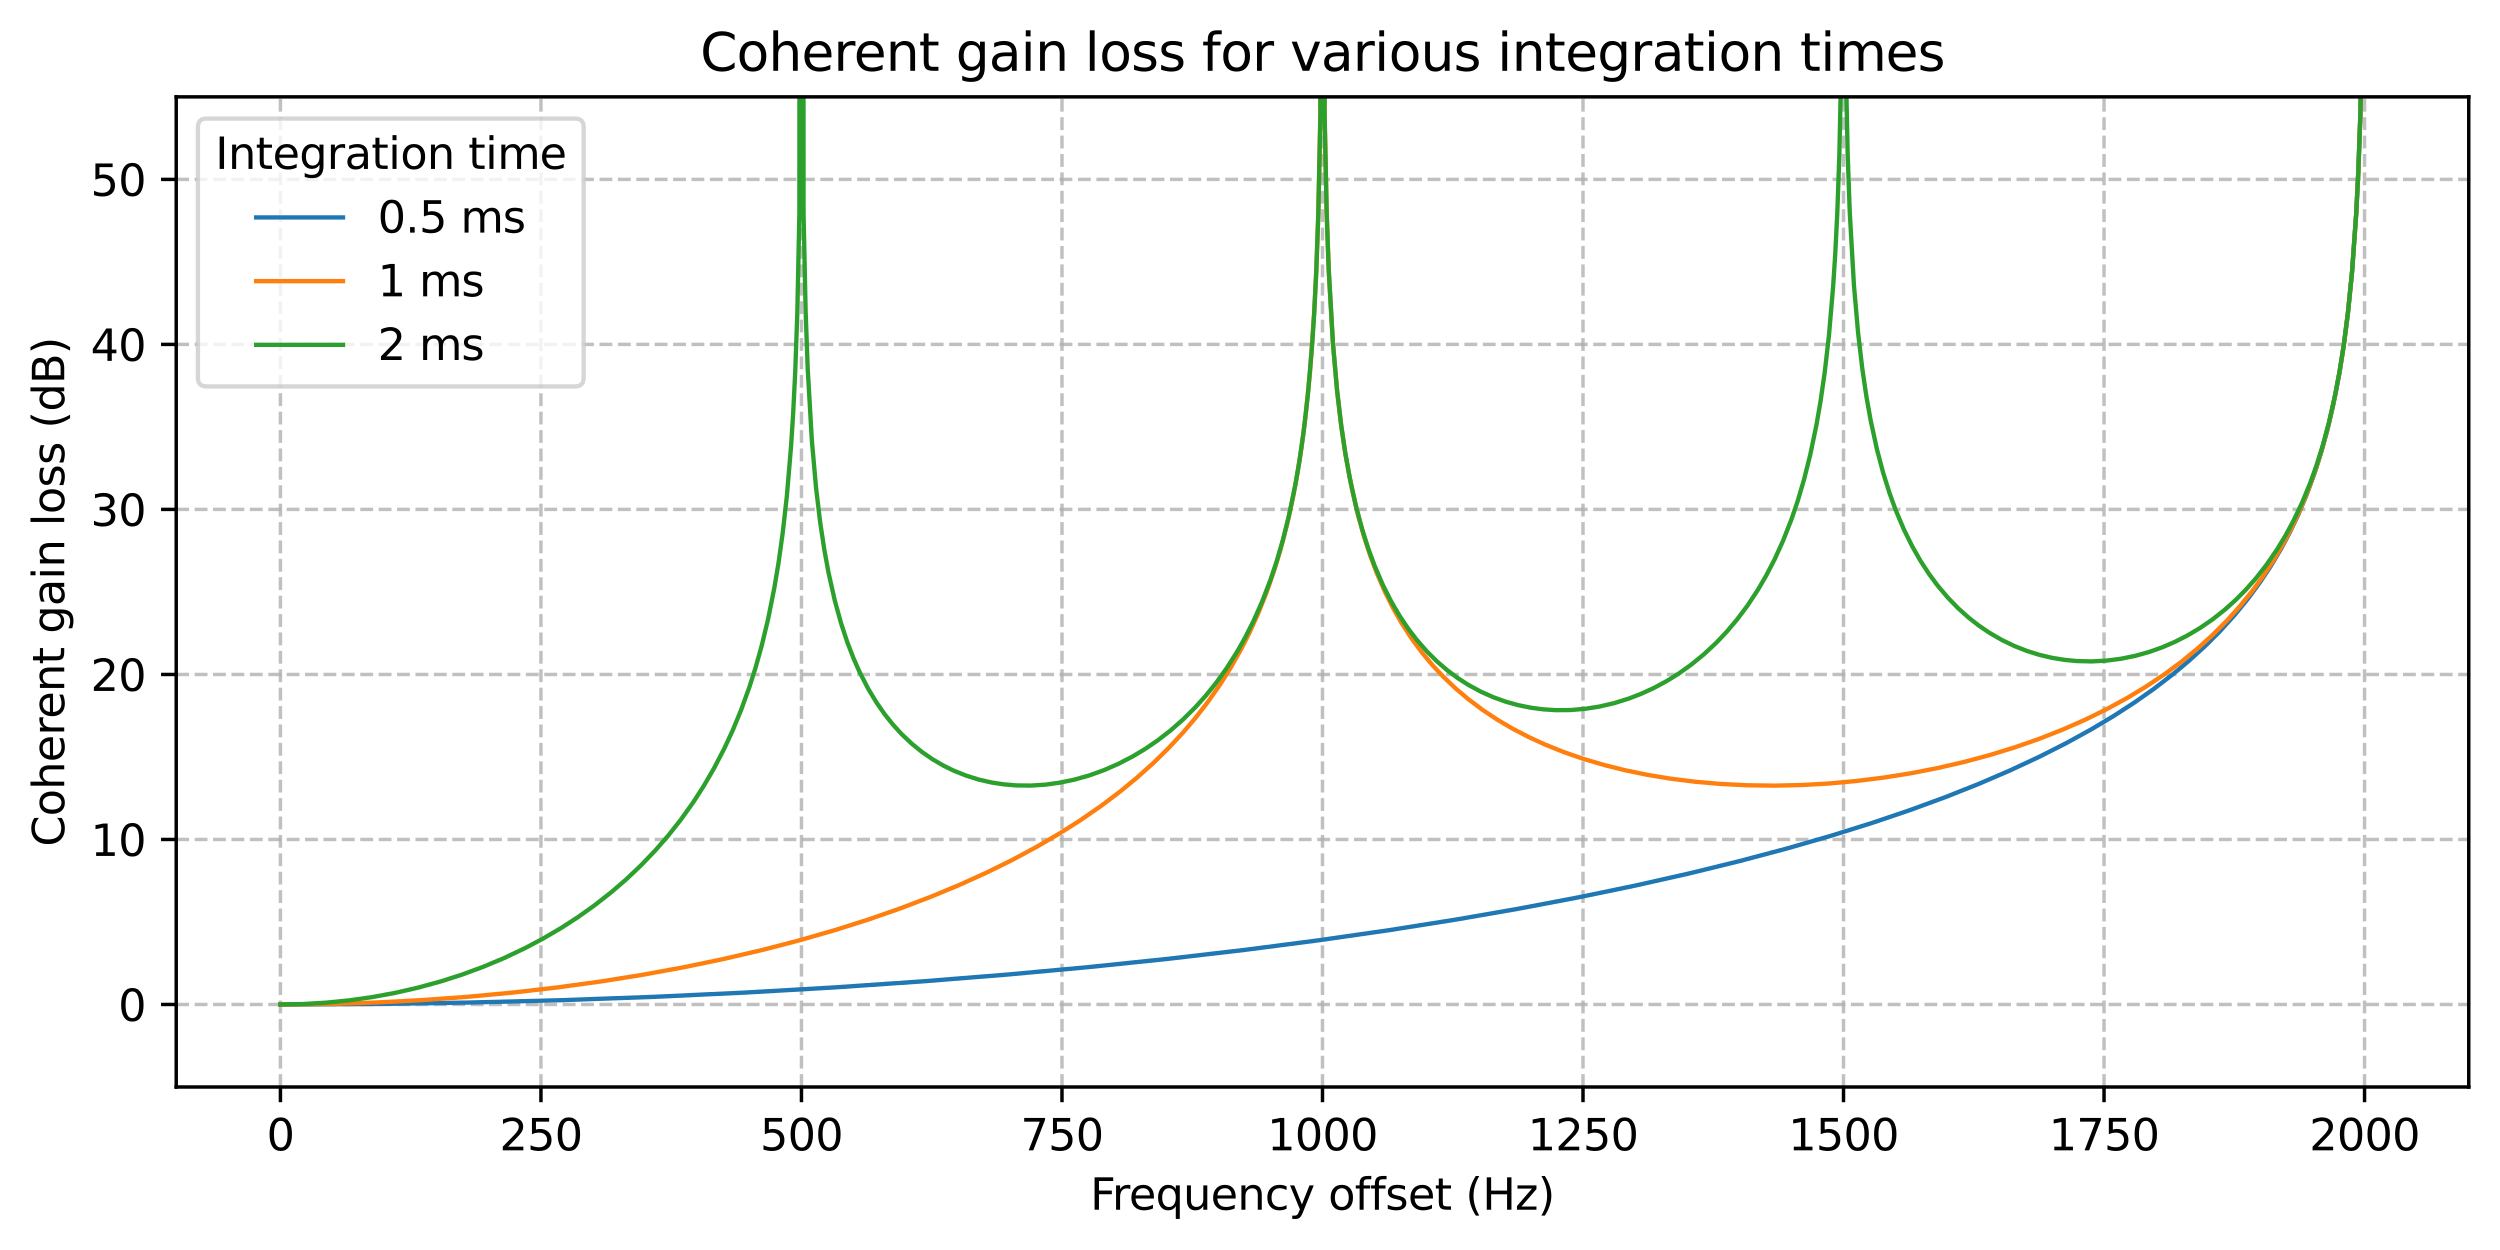 <?xml version="1.0" encoding="utf-8" standalone="no"?>
<!DOCTYPE svg PUBLIC "-//W3C//DTD SVG 1.1//EN"
  "http://www.w3.org/Graphics/SVG/1.1/DTD/svg11.dtd">
<svg xmlns:xlink="http://www.w3.org/1999/xlink" width="576pt" height="288pt" viewBox="0 0 576 288" xmlns="http://www.w3.org/2000/svg" version="1.1">
 <defs>
  <style type="text/css">*{stroke-linejoin: round; stroke-linecap: butt}</style>
 </defs>
 <g id="figure_1">
  <g id="patch_1">
   <path d="M 0 288 
L 576 288 
L 576 0 
L 0 0 
z
" style="fill: #ffffff"/>
  </g>
  <g id="axes_1">
   <g id="patch_2">
    <path d="M 40.603 250.444 
L 568.8 250.444 
L 568.8 22.318 
L 40.603 22.318 
z
" style="fill: #ffffff"/>
   </g>
   <g id="matplotlib.axis_1">
    <g id="xtick_1">
     <g id="line2d_1">
      <path d="M 64.612 250.444 
L 64.612 22.318 
" clip-path="url(#p49e26f0306)" style="fill: none; stroke-dasharray: 2.96,1.28; stroke-dashoffset: 0; stroke: #b0b0b0; stroke-opacity: 0.8; stroke-width: 0.8"/>
     </g>
     <g id="line2d_2">
      <defs>
       <path id="m9648e119d7" d="M 0 0 
L 0 3.5 
" style="stroke: #000000; stroke-width: 0.8"/>
      </defs>
      <g>
       <use xlink:href="#m9648e119d7" x="64.612" y="250.444" style="stroke: #000000; stroke-width: 0.8"/>
      </g>
     </g>
     <g id="text_1">
      <!-- 0 -->
      <g transform="translate(61.431 265.042) scale(0.1 -0.1)">
       <defs>
        <path id="DejaVuSans-30" d="M 2034 4250 
Q 1547 4250 1301 3770 
Q 1056 3291 1056 2328 
Q 1056 1369 1301 889 
Q 1547 409 2034 409 
Q 2525 409 2770 889 
Q 3016 1369 3016 2328 
Q 3016 3291 2770 3770 
Q 2525 4250 2034 4250 
z
M 2034 4750 
Q 2819 4750 3233 4129 
Q 3647 3509 3647 2328 
Q 3647 1150 3233 529 
Q 2819 -91 2034 -91 
Q 1250 -91 836 529 
Q 422 1150 422 2328 
Q 422 3509 836 4129 
Q 1250 4750 2034 4750 
z
" transform="scale(0.016)"/>
       </defs>
       <use xlink:href="#DejaVuSans-30"/>
      </g>
     </g>
    </g>
    <g id="xtick_2">
     <g id="line2d_3">
      <path d="M 124.634 250.444 
L 124.634 22.318 
" clip-path="url(#p49e26f0306)" style="fill: none; stroke-dasharray: 2.96,1.28; stroke-dashoffset: 0; stroke: #b0b0b0; stroke-opacity: 0.8; stroke-width: 0.8"/>
     </g>
     <g id="line2d_4">
      <g>
       <use xlink:href="#m9648e119d7" x="124.634" y="250.444" style="stroke: #000000; stroke-width: 0.8"/>
      </g>
     </g>
     <g id="text_2">
      <!-- 250 -->
      <g transform="translate(115.091 265.042) scale(0.1 -0.1)">
       <defs>
        <path id="DejaVuSans-32" d="M 1228 531 
L 3431 531 
L 3431 0 
L 469 0 
L 469 531 
Q 828 903 1448 1529 
Q 2069 2156 2228 2338 
Q 2531 2678 2651 2914 
Q 2772 3150 2772 3378 
Q 2772 3750 2511 3984 
Q 2250 4219 1831 4219 
Q 1534 4219 1204 4116 
Q 875 4013 500 3803 
L 500 4441 
Q 881 4594 1212 4672 
Q 1544 4750 1819 4750 
Q 2544 4750 2975 4387 
Q 3406 4025 3406 3419 
Q 3406 3131 3298 2873 
Q 3191 2616 2906 2266 
Q 2828 2175 2409 1742 
Q 1991 1309 1228 531 
z
" transform="scale(0.016)"/>
        <path id="DejaVuSans-35" d="M 691 4666 
L 3169 4666 
L 3169 4134 
L 1269 4134 
L 1269 2991 
Q 1406 3038 1543 3061 
Q 1681 3084 1819 3084 
Q 2600 3084 3056 2656 
Q 3513 2228 3513 1497 
Q 3513 744 3044 326 
Q 2575 -91 1722 -91 
Q 1428 -91 1123 -41 
Q 819 9 494 109 
L 494 744 
Q 775 591 1075 516 
Q 1375 441 1709 441 
Q 2250 441 2565 725 
Q 2881 1009 2881 1497 
Q 2881 1984 2565 2268 
Q 2250 2553 1709 2553 
Q 1456 2553 1204 2497 
Q 953 2441 691 2322 
L 691 4666 
z
" transform="scale(0.016)"/>
       </defs>
       <use xlink:href="#DejaVuSans-32"/>
       <use xlink:href="#DejaVuSans-35" transform="translate(63.623 0)"/>
       <use xlink:href="#DejaVuSans-30" transform="translate(127.246 0)"/>
      </g>
     </g>
    </g>
    <g id="xtick_3">
     <g id="line2d_5">
      <path d="M 184.657 250.444 
L 184.657 22.318 
" clip-path="url(#p49e26f0306)" style="fill: none; stroke-dasharray: 2.96,1.28; stroke-dashoffset: 0; stroke: #b0b0b0; stroke-opacity: 0.8; stroke-width: 0.8"/>
     </g>
     <g id="line2d_6">
      <g>
       <use xlink:href="#m9648e119d7" x="184.657" y="250.444" style="stroke: #000000; stroke-width: 0.8"/>
      </g>
     </g>
     <g id="text_3">
      <!-- 500 -->
      <g transform="translate(175.113 265.042) scale(0.1 -0.1)">
       <use xlink:href="#DejaVuSans-35"/>
       <use xlink:href="#DejaVuSans-30" transform="translate(63.623 0)"/>
       <use xlink:href="#DejaVuSans-30" transform="translate(127.246 0)"/>
      </g>
     </g>
    </g>
    <g id="xtick_4">
     <g id="line2d_7">
      <path d="M 244.679 250.444 
L 244.679 22.318 
" clip-path="url(#p49e26f0306)" style="fill: none; stroke-dasharray: 2.96,1.28; stroke-dashoffset: 0; stroke: #b0b0b0; stroke-opacity: 0.8; stroke-width: 0.8"/>
     </g>
     <g id="line2d_8">
      <g>
       <use xlink:href="#m9648e119d7" x="244.679" y="250.444" style="stroke: #000000; stroke-width: 0.8"/>
      </g>
     </g>
     <g id="text_4">
      <!-- 750 -->
      <g transform="translate(235.135 265.042) scale(0.1 -0.1)">
       <defs>
        <path id="DejaVuSans-37" d="M 525 4666 
L 3525 4666 
L 3525 4397 
L 1831 0 
L 1172 0 
L 2766 4134 
L 525 4134 
L 525 4666 
z
" transform="scale(0.016)"/>
       </defs>
       <use xlink:href="#DejaVuSans-37"/>
       <use xlink:href="#DejaVuSans-35" transform="translate(63.623 0)"/>
       <use xlink:href="#DejaVuSans-30" transform="translate(127.246 0)"/>
      </g>
     </g>
    </g>
    <g id="xtick_5">
     <g id="line2d_9">
      <path d="M 304.702 250.444 
L 304.702 22.318 
" clip-path="url(#p49e26f0306)" style="fill: none; stroke-dasharray: 2.96,1.28; stroke-dashoffset: 0; stroke: #b0b0b0; stroke-opacity: 0.8; stroke-width: 0.8"/>
     </g>
     <g id="line2d_10">
      <g>
       <use xlink:href="#m9648e119d7" x="304.702" y="250.444" style="stroke: #000000; stroke-width: 0.8"/>
      </g>
     </g>
     <g id="text_5">
      <!-- 1000 -->
      <g transform="translate(291.977 265.042) scale(0.1 -0.1)">
       <defs>
        <path id="DejaVuSans-31" d="M 794 531 
L 1825 531 
L 1825 4091 
L 703 3866 
L 703 4441 
L 1819 4666 
L 2450 4666 
L 2450 531 
L 3481 531 
L 3481 0 
L 794 0 
L 794 531 
z
" transform="scale(0.016)"/>
       </defs>
       <use xlink:href="#DejaVuSans-31"/>
       <use xlink:href="#DejaVuSans-30" transform="translate(63.623 0)"/>
       <use xlink:href="#DejaVuSans-30" transform="translate(127.246 0)"/>
       <use xlink:href="#DejaVuSans-30" transform="translate(190.869 0)"/>
      </g>
     </g>
    </g>
    <g id="xtick_6">
     <g id="line2d_11">
      <path d="M 364.724 250.444 
L 364.724 22.318 
" clip-path="url(#p49e26f0306)" style="fill: none; stroke-dasharray: 2.96,1.28; stroke-dashoffset: 0; stroke: #b0b0b0; stroke-opacity: 0.8; stroke-width: 0.8"/>
     </g>
     <g id="line2d_12">
      <g>
       <use xlink:href="#m9648e119d7" x="364.724" y="250.444" style="stroke: #000000; stroke-width: 0.8"/>
      </g>
     </g>
     <g id="text_6">
      <!-- 1250 -->
      <g transform="translate(351.999 265.042) scale(0.1 -0.1)">
       <use xlink:href="#DejaVuSans-31"/>
       <use xlink:href="#DejaVuSans-32" transform="translate(63.623 0)"/>
       <use xlink:href="#DejaVuSans-35" transform="translate(127.246 0)"/>
       <use xlink:href="#DejaVuSans-30" transform="translate(190.869 0)"/>
      </g>
     </g>
    </g>
    <g id="xtick_7">
     <g id="line2d_13">
      <path d="M 424.746 250.444 
L 424.746 22.318 
" clip-path="url(#p49e26f0306)" style="fill: none; stroke-dasharray: 2.96,1.28; stroke-dashoffset: 0; stroke: #b0b0b0; stroke-opacity: 0.8; stroke-width: 0.8"/>
     </g>
     <g id="line2d_14">
      <g>
       <use xlink:href="#m9648e119d7" x="424.746" y="250.444" style="stroke: #000000; stroke-width: 0.8"/>
      </g>
     </g>
     <g id="text_7">
      <!-- 1500 -->
      <g transform="translate(412.021 265.042) scale(0.1 -0.1)">
       <use xlink:href="#DejaVuSans-31"/>
       <use xlink:href="#DejaVuSans-35" transform="translate(63.623 0)"/>
       <use xlink:href="#DejaVuSans-30" transform="translate(127.246 0)"/>
       <use xlink:href="#DejaVuSans-30" transform="translate(190.869 0)"/>
      </g>
     </g>
    </g>
    <g id="xtick_8">
     <g id="line2d_15">
      <path d="M 484.769 250.444 
L 484.769 22.318 
" clip-path="url(#p49e26f0306)" style="fill: none; stroke-dasharray: 2.96,1.28; stroke-dashoffset: 0; stroke: #b0b0b0; stroke-opacity: 0.8; stroke-width: 0.8"/>
     </g>
     <g id="line2d_16">
      <g>
       <use xlink:href="#m9648e119d7" x="484.769" y="250.444" style="stroke: #000000; stroke-width: 0.8"/>
      </g>
     </g>
     <g id="text_8">
      <!-- 1750 -->
      <g transform="translate(472.044 265.042) scale(0.1 -0.1)">
       <use xlink:href="#DejaVuSans-31"/>
       <use xlink:href="#DejaVuSans-37" transform="translate(63.623 0)"/>
       <use xlink:href="#DejaVuSans-35" transform="translate(127.246 0)"/>
       <use xlink:href="#DejaVuSans-30" transform="translate(190.869 0)"/>
      </g>
     </g>
    </g>
    <g id="xtick_9">
     <g id="line2d_17">
      <path d="M 544.791 250.444 
L 544.791 22.318 
" clip-path="url(#p49e26f0306)" style="fill: none; stroke-dasharray: 2.96,1.28; stroke-dashoffset: 0; stroke: #b0b0b0; stroke-opacity: 0.8; stroke-width: 0.8"/>
     </g>
     <g id="line2d_18">
      <g>
       <use xlink:href="#m9648e119d7" x="544.791" y="250.444" style="stroke: #000000; stroke-width: 0.8"/>
      </g>
     </g>
     <g id="text_9">
      <!-- 2000 -->
      <g transform="translate(532.066 265.042) scale(0.1 -0.1)">
       <use xlink:href="#DejaVuSans-32"/>
       <use xlink:href="#DejaVuSans-30" transform="translate(63.623 0)"/>
       <use xlink:href="#DejaVuSans-30" transform="translate(127.246 0)"/>
       <use xlink:href="#DejaVuSans-30" transform="translate(190.869 0)"/>
      </g>
     </g>
    </g>
    <g id="text_10">
     <!-- Frequency offset (Hz) -->
     <g transform="translate(251.187 278.72) scale(0.1 -0.1)">
      <defs>
       <path id="DejaVuSans-46" d="M 628 4666 
L 3309 4666 
L 3309 4134 
L 1259 4134 
L 1259 2759 
L 3109 2759 
L 3109 2228 
L 1259 2228 
L 1259 0 
L 628 0 
L 628 4666 
z
" transform="scale(0.016)"/>
       <path id="DejaVuSans-72" d="M 2631 2963 
Q 2534 3019 2420 3045 
Q 2306 3072 2169 3072 
Q 1681 3072 1420 2755 
Q 1159 2438 1159 1844 
L 1159 0 
L 581 0 
L 581 3500 
L 1159 3500 
L 1159 2956 
Q 1341 3275 1631 3429 
Q 1922 3584 2338 3584 
Q 2397 3584 2469 3576 
Q 2541 3569 2628 3553 
L 2631 2963 
z
" transform="scale(0.016)"/>
       <path id="DejaVuSans-65" d="M 3597 1894 
L 3597 1613 
L 953 1613 
Q 991 1019 1311 708 
Q 1631 397 2203 397 
Q 2534 397 2845 478 
Q 3156 559 3463 722 
L 3463 178 
Q 3153 47 2828 -22 
Q 2503 -91 2169 -91 
Q 1331 -91 842 396 
Q 353 884 353 1716 
Q 353 2575 817 3079 
Q 1281 3584 2069 3584 
Q 2775 3584 3186 3129 
Q 3597 2675 3597 1894 
z
M 3022 2063 
Q 3016 2534 2758 2815 
Q 2500 3097 2075 3097 
Q 1594 3097 1305 2825 
Q 1016 2553 972 2059 
L 3022 2063 
z
" transform="scale(0.016)"/>
       <path id="DejaVuSans-71" d="M 947 1747 
Q 947 1113 1208 752 
Q 1469 391 1925 391 
Q 2381 391 2643 752 
Q 2906 1113 2906 1747 
Q 2906 2381 2643 2742 
Q 2381 3103 1925 3103 
Q 1469 3103 1208 2742 
Q 947 2381 947 1747 
z
M 2906 525 
Q 2725 213 2448 61 
Q 2172 -91 1784 -91 
Q 1150 -91 751 415 
Q 353 922 353 1747 
Q 353 2572 751 3078 
Q 1150 3584 1784 3584 
Q 2172 3584 2448 3432 
Q 2725 3281 2906 2969 
L 2906 3500 
L 3481 3500 
L 3481 -1331 
L 2906 -1331 
L 2906 525 
z
" transform="scale(0.016)"/>
       <path id="DejaVuSans-75" d="M 544 1381 
L 544 3500 
L 1119 3500 
L 1119 1403 
Q 1119 906 1312 657 
Q 1506 409 1894 409 
Q 2359 409 2629 706 
Q 2900 1003 2900 1516 
L 2900 3500 
L 3475 3500 
L 3475 0 
L 2900 0 
L 2900 538 
Q 2691 219 2414 64 
Q 2138 -91 1772 -91 
Q 1169 -91 856 284 
Q 544 659 544 1381 
z
M 1991 3584 
L 1991 3584 
z
" transform="scale(0.016)"/>
       <path id="DejaVuSans-6e" d="M 3513 2113 
L 3513 0 
L 2938 0 
L 2938 2094 
Q 2938 2591 2744 2837 
Q 2550 3084 2163 3084 
Q 1697 3084 1428 2787 
Q 1159 2491 1159 1978 
L 1159 0 
L 581 0 
L 581 3500 
L 1159 3500 
L 1159 2956 
Q 1366 3272 1645 3428 
Q 1925 3584 2291 3584 
Q 2894 3584 3203 3211 
Q 3513 2838 3513 2113 
z
" transform="scale(0.016)"/>
       <path id="DejaVuSans-63" d="M 3122 3366 
L 3122 2828 
Q 2878 2963 2633 3030 
Q 2388 3097 2138 3097 
Q 1578 3097 1268 2742 
Q 959 2388 959 1747 
Q 959 1106 1268 751 
Q 1578 397 2138 397 
Q 2388 397 2633 464 
Q 2878 531 3122 666 
L 3122 134 
Q 2881 22 2623 -34 
Q 2366 -91 2075 -91 
Q 1284 -91 818 406 
Q 353 903 353 1747 
Q 353 2603 823 3093 
Q 1294 3584 2113 3584 
Q 2378 3584 2631 3529 
Q 2884 3475 3122 3366 
z
" transform="scale(0.016)"/>
       <path id="DejaVuSans-79" d="M 2059 -325 
Q 1816 -950 1584 -1140 
Q 1353 -1331 966 -1331 
L 506 -1331 
L 506 -850 
L 844 -850 
Q 1081 -850 1212 -737 
Q 1344 -625 1503 -206 
L 1606 56 
L 191 3500 
L 800 3500 
L 1894 763 
L 2988 3500 
L 3597 3500 
L 2059 -325 
z
" transform="scale(0.016)"/>
       <path id="DejaVuSans-20" transform="scale(0.016)"/>
       <path id="DejaVuSans-6f" d="M 1959 3097 
Q 1497 3097 1228 2736 
Q 959 2375 959 1747 
Q 959 1119 1226 758 
Q 1494 397 1959 397 
Q 2419 397 2687 759 
Q 2956 1122 2956 1747 
Q 2956 2369 2687 2733 
Q 2419 3097 1959 3097 
z
M 1959 3584 
Q 2709 3584 3137 3096 
Q 3566 2609 3566 1747 
Q 3566 888 3137 398 
Q 2709 -91 1959 -91 
Q 1206 -91 779 398 
Q 353 888 353 1747 
Q 353 2609 779 3096 
Q 1206 3584 1959 3584 
z
" transform="scale(0.016)"/>
       <path id="DejaVuSans-66" d="M 2375 4863 
L 2375 4384 
L 1825 4384 
Q 1516 4384 1395 4259 
Q 1275 4134 1275 3809 
L 1275 3500 
L 2222 3500 
L 2222 3053 
L 1275 3053 
L 1275 0 
L 697 0 
L 697 3053 
L 147 3053 
L 147 3500 
L 697 3500 
L 697 3744 
Q 697 4328 969 4595 
Q 1241 4863 1831 4863 
L 2375 4863 
z
" transform="scale(0.016)"/>
       <path id="DejaVuSans-73" d="M 2834 3397 
L 2834 2853 
Q 2591 2978 2328 3040 
Q 2066 3103 1784 3103 
Q 1356 3103 1142 2972 
Q 928 2841 928 2578 
Q 928 2378 1081 2264 
Q 1234 2150 1697 2047 
L 1894 2003 
Q 2506 1872 2764 1633 
Q 3022 1394 3022 966 
Q 3022 478 2636 193 
Q 2250 -91 1575 -91 
Q 1294 -91 989 -36 
Q 684 19 347 128 
L 347 722 
Q 666 556 975 473 
Q 1284 391 1588 391 
Q 1994 391 2212 530 
Q 2431 669 2431 922 
Q 2431 1156 2273 1281 
Q 2116 1406 1581 1522 
L 1381 1569 
Q 847 1681 609 1914 
Q 372 2147 372 2553 
Q 372 3047 722 3315 
Q 1072 3584 1716 3584 
Q 2034 3584 2315 3537 
Q 2597 3491 2834 3397 
z
" transform="scale(0.016)"/>
       <path id="DejaVuSans-74" d="M 1172 4494 
L 1172 3500 
L 2356 3500 
L 2356 3053 
L 1172 3053 
L 1172 1153 
Q 1172 725 1289 603 
Q 1406 481 1766 481 
L 2356 481 
L 2356 0 
L 1766 0 
Q 1100 0 847 248 
Q 594 497 594 1153 
L 594 3053 
L 172 3053 
L 172 3500 
L 594 3500 
L 594 4494 
L 1172 4494 
z
" transform="scale(0.016)"/>
       <path id="DejaVuSans-28" d="M 1984 4856 
Q 1566 4138 1362 3434 
Q 1159 2731 1159 2009 
Q 1159 1288 1364 580 
Q 1569 -128 1984 -844 
L 1484 -844 
Q 1016 -109 783 600 
Q 550 1309 550 2009 
Q 550 2706 781 3412 
Q 1013 4119 1484 4856 
L 1984 4856 
z
" transform="scale(0.016)"/>
       <path id="DejaVuSans-48" d="M 628 4666 
L 1259 4666 
L 1259 2753 
L 3553 2753 
L 3553 4666 
L 4184 4666 
L 4184 0 
L 3553 0 
L 3553 2222 
L 1259 2222 
L 1259 0 
L 628 0 
L 628 4666 
z
" transform="scale(0.016)"/>
       <path id="DejaVuSans-7a" d="M 353 3500 
L 3084 3500 
L 3084 2975 
L 922 459 
L 3084 459 
L 3084 0 
L 275 0 
L 275 525 
L 2438 3041 
L 353 3041 
L 353 3500 
z
" transform="scale(0.016)"/>
       <path id="DejaVuSans-29" d="M 513 4856 
L 1013 4856 
Q 1481 4119 1714 3412 
Q 1947 2706 1947 2009 
Q 1947 1309 1714 600 
Q 1481 -109 1013 -844 
L 513 -844 
Q 928 -128 1133 580 
Q 1338 1288 1338 2009 
Q 1338 2731 1133 3434 
Q 928 4138 513 4856 
z
" transform="scale(0.016)"/>
      </defs>
      <use xlink:href="#DejaVuSans-46"/>
      <use xlink:href="#DejaVuSans-72" transform="translate(50.27 0)"/>
      <use xlink:href="#DejaVuSans-65" transform="translate(89.133 0)"/>
      <use xlink:href="#DejaVuSans-71" transform="translate(150.656 0)"/>
      <use xlink:href="#DejaVuSans-75" transform="translate(214.133 0)"/>
      <use xlink:href="#DejaVuSans-65" transform="translate(277.512 0)"/>
      <use xlink:href="#DejaVuSans-6e" transform="translate(339.035 0)"/>
      <use xlink:href="#DejaVuSans-63" transform="translate(402.414 0)"/>
      <use xlink:href="#DejaVuSans-79" transform="translate(457.395 0)"/>
      <use xlink:href="#DejaVuSans-20" transform="translate(516.574 0)"/>
      <use xlink:href="#DejaVuSans-6f" transform="translate(548.361 0)"/>
      <use xlink:href="#DejaVuSans-66" transform="translate(609.543 0)"/>
      <use xlink:href="#DejaVuSans-66" transform="translate(644.748 0)"/>
      <use xlink:href="#DejaVuSans-73" transform="translate(679.953 0)"/>
      <use xlink:href="#DejaVuSans-65" transform="translate(732.053 0)"/>
      <use xlink:href="#DejaVuSans-74" transform="translate(793.576 0)"/>
      <use xlink:href="#DejaVuSans-20" transform="translate(832.785 0)"/>
      <use xlink:href="#DejaVuSans-28" transform="translate(864.572 0)"/>
      <use xlink:href="#DejaVuSans-48" transform="translate(903.586 0)"/>
      <use xlink:href="#DejaVuSans-7a" transform="translate(978.781 0)"/>
      <use xlink:href="#DejaVuSans-29" transform="translate(1031.271 0)"/>
     </g>
    </g>
   </g>
   <g id="matplotlib.axis_2">
    <g id="ytick_1">
     <g id="line2d_19">
      <path d="M 40.603 231.433 
L 568.8 231.433 
" clip-path="url(#p49e26f0306)" style="fill: none; stroke-dasharray: 2.96,1.28; stroke-dashoffset: 0; stroke: #b0b0b0; stroke-opacity: 0.8; stroke-width: 0.8"/>
     </g>
     <g id="line2d_20">
      <defs>
       <path id="m9c1aeadcbf" d="M 0 0 
L -3.5 0 
" style="stroke: #000000; stroke-width: 0.8"/>
      </defs>
      <g>
       <use xlink:href="#m9c1aeadcbf" x="40.603" y="231.433" style="stroke: #000000; stroke-width: 0.8"/>
      </g>
     </g>
     <g id="text_11">
      <!-- 0 -->
      <g transform="translate(27.241 235.232) scale(0.1 -0.1)">
       <use xlink:href="#DejaVuSans-30"/>
      </g>
     </g>
    </g>
    <g id="ytick_2">
     <g id="line2d_21">
      <path d="M 40.603 193.412 
L 568.8 193.412 
" clip-path="url(#p49e26f0306)" style="fill: none; stroke-dasharray: 2.96,1.28; stroke-dashoffset: 0; stroke: #b0b0b0; stroke-opacity: 0.8; stroke-width: 0.8"/>
     </g>
     <g id="line2d_22">
      <g>
       <use xlink:href="#m9c1aeadcbf" x="40.603" y="193.412" style="stroke: #000000; stroke-width: 0.8"/>
      </g>
     </g>
     <g id="text_12">
      <!-- 10 -->
      <g transform="translate(20.878 197.212) scale(0.1 -0.1)">
       <use xlink:href="#DejaVuSans-31"/>
       <use xlink:href="#DejaVuSans-30" transform="translate(63.623 0)"/>
      </g>
     </g>
    </g>
    <g id="ytick_3">
     <g id="line2d_23">
      <path d="M 40.603 155.391 
L 568.8 155.391 
" clip-path="url(#p49e26f0306)" style="fill: none; stroke-dasharray: 2.96,1.28; stroke-dashoffset: 0; stroke: #b0b0b0; stroke-opacity: 0.8; stroke-width: 0.8"/>
     </g>
     <g id="line2d_24">
      <g>
       <use xlink:href="#m9c1aeadcbf" x="40.603" y="155.391" style="stroke: #000000; stroke-width: 0.8"/>
      </g>
     </g>
     <g id="text_13">
      <!-- 20 -->
      <g transform="translate(20.878 159.191) scale(0.1 -0.1)">
       <use xlink:href="#DejaVuSans-32"/>
       <use xlink:href="#DejaVuSans-30" transform="translate(63.623 0)"/>
      </g>
     </g>
    </g>
    <g id="ytick_4">
     <g id="line2d_25">
      <path d="M 40.603 117.37 
L 568.8 117.37 
" clip-path="url(#p49e26f0306)" style="fill: none; stroke-dasharray: 2.96,1.28; stroke-dashoffset: 0; stroke: #b0b0b0; stroke-opacity: 0.8; stroke-width: 0.8"/>
     </g>
     <g id="line2d_26">
      <g>
       <use xlink:href="#m9c1aeadcbf" x="40.603" y="117.37" style="stroke: #000000; stroke-width: 0.8"/>
      </g>
     </g>
     <g id="text_14">
      <!-- 30 -->
      <g transform="translate(20.878 121.17) scale(0.1 -0.1)">
       <defs>
        <path id="DejaVuSans-33" d="M 2597 2516 
Q 3050 2419 3304 2112 
Q 3559 1806 3559 1356 
Q 3559 666 3084 287 
Q 2609 -91 1734 -91 
Q 1441 -91 1130 -33 
Q 819 25 488 141 
L 488 750 
Q 750 597 1062 519 
Q 1375 441 1716 441 
Q 2309 441 2620 675 
Q 2931 909 2931 1356 
Q 2931 1769 2642 2001 
Q 2353 2234 1838 2234 
L 1294 2234 
L 1294 2753 
L 1863 2753 
Q 2328 2753 2575 2939 
Q 2822 3125 2822 3475 
Q 2822 3834 2567 4026 
Q 2313 4219 1838 4219 
Q 1578 4219 1281 4162 
Q 984 4106 628 3988 
L 628 4550 
Q 988 4650 1302 4700 
Q 1616 4750 1894 4750 
Q 2613 4750 3031 4423 
Q 3450 4097 3450 3541 
Q 3450 3153 3228 2886 
Q 3006 2619 2597 2516 
z
" transform="scale(0.016)"/>
       </defs>
       <use xlink:href="#DejaVuSans-33"/>
       <use xlink:href="#DejaVuSans-30" transform="translate(63.623 0)"/>
      </g>
     </g>
    </g>
    <g id="ytick_5">
     <g id="line2d_27">
      <path d="M 40.603 79.35 
L 568.8 79.35 
" clip-path="url(#p49e26f0306)" style="fill: none; stroke-dasharray: 2.96,1.28; stroke-dashoffset: 0; stroke: #b0b0b0; stroke-opacity: 0.8; stroke-width: 0.8"/>
     </g>
     <g id="line2d_28">
      <g>
       <use xlink:href="#m9c1aeadcbf" x="40.603" y="79.35" style="stroke: #000000; stroke-width: 0.8"/>
      </g>
     </g>
     <g id="text_15">
      <!-- 40 -->
      <g transform="translate(20.878 83.149) scale(0.1 -0.1)">
       <defs>
        <path id="DejaVuSans-34" d="M 2419 4116 
L 825 1625 
L 2419 1625 
L 2419 4116 
z
M 2253 4666 
L 3047 4666 
L 3047 1625 
L 3713 1625 
L 3713 1100 
L 3047 1100 
L 3047 0 
L 2419 0 
L 2419 1100 
L 313 1100 
L 313 1709 
L 2253 4666 
z
" transform="scale(0.016)"/>
       </defs>
       <use xlink:href="#DejaVuSans-34"/>
       <use xlink:href="#DejaVuSans-30" transform="translate(63.623 0)"/>
      </g>
     </g>
    </g>
    <g id="ytick_6">
     <g id="line2d_29">
      <path d="M 40.603 41.329 
L 568.8 41.329 
" clip-path="url(#p49e26f0306)" style="fill: none; stroke-dasharray: 2.96,1.28; stroke-dashoffset: 0; stroke: #b0b0b0; stroke-opacity: 0.8; stroke-width: 0.8"/>
     </g>
     <g id="line2d_30">
      <g>
       <use xlink:href="#m9c1aeadcbf" x="40.603" y="41.329" style="stroke: #000000; stroke-width: 0.8"/>
      </g>
     </g>
     <g id="text_16">
      <!-- 50 -->
      <g transform="translate(20.878 45.128) scale(0.1 -0.1)">
       <use xlink:href="#DejaVuSans-35"/>
       <use xlink:href="#DejaVuSans-30" transform="translate(63.623 0)"/>
      </g>
     </g>
    </g>
    <g id="text_17">
     <!-- Coherent gain loss (dB) -->
     <g transform="translate(14.798 195.053) rotate(-90) scale(0.1 -0.1)">
      <defs>
       <path id="DejaVuSans-43" d="M 4122 4306 
L 4122 3641 
Q 3803 3938 3442 4084 
Q 3081 4231 2675 4231 
Q 1875 4231 1450 3742 
Q 1025 3253 1025 2328 
Q 1025 1406 1450 917 
Q 1875 428 2675 428 
Q 3081 428 3442 575 
Q 3803 722 4122 1019 
L 4122 359 
Q 3791 134 3420 21 
Q 3050 -91 2638 -91 
Q 1578 -91 968 557 
Q 359 1206 359 2328 
Q 359 3453 968 4101 
Q 1578 4750 2638 4750 
Q 3056 4750 3426 4639 
Q 3797 4528 4122 4306 
z
" transform="scale(0.016)"/>
       <path id="DejaVuSans-68" d="M 3513 2113 
L 3513 0 
L 2938 0 
L 2938 2094 
Q 2938 2591 2744 2837 
Q 2550 3084 2163 3084 
Q 1697 3084 1428 2787 
Q 1159 2491 1159 1978 
L 1159 0 
L 581 0 
L 581 4863 
L 1159 4863 
L 1159 2956 
Q 1366 3272 1645 3428 
Q 1925 3584 2291 3584 
Q 2894 3584 3203 3211 
Q 3513 2838 3513 2113 
z
" transform="scale(0.016)"/>
       <path id="DejaVuSans-67" d="M 2906 1791 
Q 2906 2416 2648 2759 
Q 2391 3103 1925 3103 
Q 1463 3103 1205 2759 
Q 947 2416 947 1791 
Q 947 1169 1205 825 
Q 1463 481 1925 481 
Q 2391 481 2648 825 
Q 2906 1169 2906 1791 
z
M 3481 434 
Q 3481 -459 3084 -895 
Q 2688 -1331 1869 -1331 
Q 1566 -1331 1297 -1286 
Q 1028 -1241 775 -1147 
L 775 -588 
Q 1028 -725 1275 -790 
Q 1522 -856 1778 -856 
Q 2344 -856 2625 -561 
Q 2906 -266 2906 331 
L 2906 616 
Q 2728 306 2450 153 
Q 2172 0 1784 0 
Q 1141 0 747 490 
Q 353 981 353 1791 
Q 353 2603 747 3093 
Q 1141 3584 1784 3584 
Q 2172 3584 2450 3431 
Q 2728 3278 2906 2969 
L 2906 3500 
L 3481 3500 
L 3481 434 
z
" transform="scale(0.016)"/>
       <path id="DejaVuSans-61" d="M 2194 1759 
Q 1497 1759 1228 1600 
Q 959 1441 959 1056 
Q 959 750 1161 570 
Q 1363 391 1709 391 
Q 2188 391 2477 730 
Q 2766 1069 2766 1631 
L 2766 1759 
L 2194 1759 
z
M 3341 1997 
L 3341 0 
L 2766 0 
L 2766 531 
Q 2569 213 2275 61 
Q 1981 -91 1556 -91 
Q 1019 -91 701 211 
Q 384 513 384 1019 
Q 384 1609 779 1909 
Q 1175 2209 1959 2209 
L 2766 2209 
L 2766 2266 
Q 2766 2663 2505 2880 
Q 2244 3097 1772 3097 
Q 1472 3097 1187 3025 
Q 903 2953 641 2809 
L 641 3341 
Q 956 3463 1253 3523 
Q 1550 3584 1831 3584 
Q 2591 3584 2966 3190 
Q 3341 2797 3341 1997 
z
" transform="scale(0.016)"/>
       <path id="DejaVuSans-69" d="M 603 3500 
L 1178 3500 
L 1178 0 
L 603 0 
L 603 3500 
z
M 603 4863 
L 1178 4863 
L 1178 4134 
L 603 4134 
L 603 4863 
z
" transform="scale(0.016)"/>
       <path id="DejaVuSans-6c" d="M 603 4863 
L 1178 4863 
L 1178 0 
L 603 0 
L 603 4863 
z
" transform="scale(0.016)"/>
       <path id="DejaVuSans-64" d="M 2906 2969 
L 2906 4863 
L 3481 4863 
L 3481 0 
L 2906 0 
L 2906 525 
Q 2725 213 2448 61 
Q 2172 -91 1784 -91 
Q 1150 -91 751 415 
Q 353 922 353 1747 
Q 353 2572 751 3078 
Q 1150 3584 1784 3584 
Q 2172 3584 2448 3432 
Q 2725 3281 2906 2969 
z
M 947 1747 
Q 947 1113 1208 752 
Q 1469 391 1925 391 
Q 2381 391 2643 752 
Q 2906 1113 2906 1747 
Q 2906 2381 2643 2742 
Q 2381 3103 1925 3103 
Q 1469 3103 1208 2742 
Q 947 2381 947 1747 
z
" transform="scale(0.016)"/>
       <path id="DejaVuSans-42" d="M 1259 2228 
L 1259 519 
L 2272 519 
Q 2781 519 3026 730 
Q 3272 941 3272 1375 
Q 3272 1813 3026 2020 
Q 2781 2228 2272 2228 
L 1259 2228 
z
M 1259 4147 
L 1259 2741 
L 2194 2741 
Q 2656 2741 2882 2914 
Q 3109 3088 3109 3444 
Q 3109 3797 2882 3972 
Q 2656 4147 2194 4147 
L 1259 4147 
z
M 628 4666 
L 2241 4666 
Q 2963 4666 3353 4366 
Q 3744 4066 3744 3513 
Q 3744 3084 3544 2831 
Q 3344 2578 2956 2516 
Q 3422 2416 3680 2098 
Q 3938 1781 3938 1306 
Q 3938 681 3513 340 
Q 3088 0 2303 0 
L 628 0 
L 628 4666 
z
" transform="scale(0.016)"/>
      </defs>
      <use xlink:href="#DejaVuSans-43"/>
      <use xlink:href="#DejaVuSans-6f" transform="translate(69.824 0)"/>
      <use xlink:href="#DejaVuSans-68" transform="translate(131.006 0)"/>
      <use xlink:href="#DejaVuSans-65" transform="translate(194.385 0)"/>
      <use xlink:href="#DejaVuSans-72" transform="translate(255.908 0)"/>
      <use xlink:href="#DejaVuSans-65" transform="translate(294.771 0)"/>
      <use xlink:href="#DejaVuSans-6e" transform="translate(356.295 0)"/>
      <use xlink:href="#DejaVuSans-74" transform="translate(419.674 0)"/>
      <use xlink:href="#DejaVuSans-20" transform="translate(458.883 0)"/>
      <use xlink:href="#DejaVuSans-67" transform="translate(490.67 0)"/>
      <use xlink:href="#DejaVuSans-61" transform="translate(554.146 0)"/>
      <use xlink:href="#DejaVuSans-69" transform="translate(615.426 0)"/>
      <use xlink:href="#DejaVuSans-6e" transform="translate(643.209 0)"/>
      <use xlink:href="#DejaVuSans-20" transform="translate(706.588 0)"/>
      <use xlink:href="#DejaVuSans-6c" transform="translate(738.375 0)"/>
      <use xlink:href="#DejaVuSans-6f" transform="translate(766.158 0)"/>
      <use xlink:href="#DejaVuSans-73" transform="translate(827.34 0)"/>
      <use xlink:href="#DejaVuSans-73" transform="translate(879.439 0)"/>
      <use xlink:href="#DejaVuSans-20" transform="translate(931.539 0)"/>
      <use xlink:href="#DejaVuSans-28" transform="translate(963.326 0)"/>
      <use xlink:href="#DejaVuSans-64" transform="translate(1002.34 0)"/>
      <use xlink:href="#DejaVuSans-42" transform="translate(1065.816 0)"/>
      <use xlink:href="#DejaVuSans-29" transform="translate(1134.42 0)"/>
     </g>
    </g>
   </g>
   <g id="line2d_31">
    <path d="M 64.612 231.433 
L 86.22 231.323 
L 107.828 230.992 
L 129.436 230.437 
L 150.564 229.674 
L 171.692 228.686 
L 192.34 227.496 
L 212.507 226.109 
L 232.195 224.529 
L 250.922 222.807 
L 269.168 220.909 
L 286.935 218.835 
L 303.741 216.652 
L 320.067 214.304 
L 335.433 211.87 
L 349.838 209.369 
L 363.764 206.727 
L 376.728 204.044 
L 389.213 201.232 
L 400.737 198.409 
L 411.781 195.471 
L 421.865 192.56 
L 431.469 189.555 
L 440.112 186.626 
L 448.275 183.633 
L 455.958 180.583 
L 463.161 177.483 
L 469.883 174.345 
L 476.125 171.181 
L 481.888 168.008 
L 487.17 164.848 
L 491.971 161.728 
L 496.293 158.68 
L 500.615 155.364 
L 504.456 152.147 
L 508.297 148.624 
L 511.659 145.239 
L 515.02 141.509 
L 517.901 137.976 
L 520.782 134.059 
L 523.183 130.432 
L 525.584 126.392 
L 527.505 122.792 
L 529.425 118.781 
L 531.346 114.248 
L 533.267 109.032 
L 534.707 104.529 
L 536.148 99.343 
L 537.588 93.227 
L 539.029 85.761 
L 539.989 79.676 
L 540.95 72.242 
L 541.91 62.677 
L 542.87 49.221 
L 543.351 39.688 
L 543.831 26.264 
L 544.313 -1 
L 544.313 -1 
" clip-path="url(#p49e26f0306)" style="fill: none; stroke: #1f77b4; stroke-linecap: square"/>
   </g>
   <g id="line2d_32">
    <path d="M 64.612 231.433 
L 75.656 231.318 
L 86.7 230.972 
L 97.264 230.422 
L 107.828 229.654 
L 118.392 228.661 
L 128.476 227.496 
L 138.56 226.109 
L 148.163 224.571 
L 157.767 222.807 
L 166.89 220.909 
L 175.533 218.894 
L 184.177 216.652 
L 192.34 214.304 
L 200.023 211.87 
L 207.225 209.369 
L 214.428 206.632 
L 221.15 203.836 
L 227.393 201.005 
L 233.155 198.163 
L 238.917 195.069 
L 244.199 191.979 
L 249.001 188.924 
L 253.803 185.596 
L 258.124 182.328 
L 261.966 179.168 
L 265.807 175.722 
L 269.168 172.429 
L 272.53 168.827 
L 275.411 165.443 
L 278.292 161.728 
L 281.173 157.607 
L 283.574 153.79 
L 285.975 149.537 
L 287.895 145.742 
L 289.816 141.509 
L 291.737 136.717 
L 293.657 131.187 
L 295.098 126.392 
L 296.539 120.844 
L 297.979 114.248 
L 298.939 109.032 
L 299.9 102.886 
L 300.86 95.39 
L 301.82 85.761 
L 302.781 72.242 
L 303.261 62.677 
L 303.741 49.221 
L 304.221 26.264 
L 304.234 -1 
M 305.169 -1 
L 305.182 26.132 
L 305.662 48.957 
L 306.142 62.28 
L 307.102 79.015 
L 308.063 89.992 
L 309.023 98.154 
L 309.984 104.643 
L 311.424 112.398 
L 312.865 118.597 
L 314.305 123.749 
L 315.746 128.147 
L 317.186 131.975 
L 319.107 136.402 
L 321.028 140.231 
L 322.948 143.595 
L 325.349 147.283 
L 327.75 150.514 
L 330.151 153.376 
L 332.552 155.934 
L 335.433 158.671 
L 338.314 161.104 
L 341.675 163.622 
L 345.037 165.848 
L 348.398 167.826 
L 352.239 169.827 
L 356.081 171.586 
L 360.402 173.316 
L 364.724 174.814 
L 369.526 176.24 
L 374.328 177.441 
L 379.609 178.531 
L 384.891 179.402 
L 390.654 180.122 
L 396.416 180.621 
L 402.658 180.93 
L 408.9 181.01 
L 415.143 180.87 
L 421.385 180.516 
L 427.627 179.952 
L 433.87 179.177 
L 440.112 178.187 
L 446.354 176.976 
L 452.597 175.536 
L 458.359 173.989 
L 464.121 172.22 
L 469.883 170.209 
L 475.165 168.133 
L 480.447 165.81 
L 485.249 163.456 
L 490.051 160.842 
L 494.372 158.235 
L 498.694 155.349 
L 502.535 152.512 
L 506.377 149.373 
L 509.738 146.335 
L 513.099 142.972 
L 515.98 139.779 
L 518.861 136.239 
L 521.262 132.969 
L 523.663 129.343 
L 526.064 125.278 
L 527.985 121.631 
L 529.906 117.544 
L 531.826 112.897 
L 533.747 107.509 
L 535.187 102.821 
L 536.628 97.377 
L 538.069 90.884 
L 539.029 85.738 
L 539.989 79.66 
L 540.95 72.232 
L 541.91 62.671 
L 542.87 49.218 
L 543.351 39.686 
L 543.831 26.264 
L 544.313 -1 
L 544.313 -1 
" clip-path="url(#p49e26f0306)" style="fill: none; stroke: #ff7f0e; stroke-linecap: square"/>
   </g>
   <g id="line2d_33">
    <path d="M 64.612 231.433 
L 69.894 231.328 
L 75.176 231.012 
L 80.458 230.481 
L 85.74 229.733 
L 91.022 228.761 
L 96.304 227.556 
L 101.586 226.109 
L 106.388 224.571 
L 111.189 222.807 
L 115.991 220.803 
L 120.793 218.537 
L 125.115 216.254 
L 129.436 213.717 
L 133.278 211.225 
L 137.119 208.484 
L 140.961 205.464 
L 144.322 202.56 
L 147.683 199.376 
L 151.044 195.868 
L 153.925 192.56 
L 156.806 188.924 
L 159.688 184.894 
L 162.088 181.174 
L 164.489 177.051 
L 166.89 172.429 
L 168.811 168.283 
L 170.732 163.631 
L 172.652 158.326 
L 174.093 153.79 
L 175.533 148.624 
L 176.974 142.614 
L 178.414 135.412 
L 179.375 129.66 
L 180.335 122.792 
L 181.296 114.248 
L 182.256 102.886 
L 182.736 95.39 
L 183.216 85.761 
L 183.696 72.242 
L 184.177 49.221 
L 184.199 -1 
M 185.114 -1 
L 185.137 48.957 
L 185.617 71.714 
L 186.097 84.969 
L 187.058 101.565 
L 188.018 112.398 
L 188.978 120.413 
L 189.939 126.752 
L 190.899 131.975 
L 192.34 138.381 
L 193.78 143.595 
L 195.221 147.963 
L 196.661 151.699 
L 198.102 154.944 
L 200.023 158.671 
L 201.943 161.857 
L 203.864 164.609 
L 205.785 167.007 
L 207.705 169.107 
L 210.106 171.378 
L 212.507 173.316 
L 214.908 174.968 
L 217.309 176.37 
L 219.71 177.55 
L 222.591 178.705 
L 225.472 179.603 
L 228.353 180.267 
L 231.234 180.714 
L 234.115 180.957 
L 237.477 180.997 
L 240.838 180.784 
L 244.199 180.324 
L 247.56 179.621 
L 250.922 178.671 
L 254.283 177.469 
L 257.644 176.004 
L 261.005 174.262 
L 263.886 172.531 
L 266.767 170.562 
L 269.648 168.332 
L 272.53 165.81 
L 275.411 162.955 
L 277.812 160.285 
L 280.212 157.306 
L 282.613 153.965 
L 285.014 150.189 
L 286.935 146.788 
L 288.856 142.972 
L 290.776 138.641 
L 292.697 133.649 
L 294.138 129.343 
L 295.578 124.402 
L 297.019 118.613 
L 298.459 111.628 
L 299.42 106.017 
L 300.38 99.29 
L 301.34 90.884 
L 302.301 79.66 
L 302.781 72.232 
L 303.261 62.671 
L 303.741 49.218 
L 304.221 26.264 
L 304.234 -1 
M 305.169 -1 
L 305.182 26.132 
L 305.662 48.954 
L 306.142 62.274 
L 307.102 78.999 
L 308.063 89.96 
L 309.023 98.101 
L 309.984 104.564 
L 310.944 109.91 
L 312.384 116.499 
L 313.825 121.891 
L 315.265 126.435 
L 316.706 130.344 
L 318.627 134.806 
L 320.547 138.606 
L 322.468 141.891 
L 324.389 144.761 
L 326.31 147.287 
L 328.711 150.042 
L 331.111 152.42 
L 333.512 154.479 
L 335.913 156.262 
L 338.314 157.802 
L 341.195 159.364 
L 344.076 160.647 
L 346.957 161.678 
L 349.838 162.477 
L 352.719 163.06 
L 355.601 163.438 
L 358.482 163.62 
L 361.843 163.594 
L 365.204 163.314 
L 368.565 162.782 
L 371.927 161.996 
L 375.288 160.948 
L 378.169 159.834 
L 381.05 158.509 
L 383.931 156.96 
L 386.812 155.168 
L 389.693 153.111 
L 392.574 150.758 
L 395.455 148.07 
L 397.856 145.534 
L 400.257 142.688 
L 402.658 139.478 
L 405.059 135.83 
L 406.98 132.529 
L 408.9 128.813 
L 410.821 124.58 
L 412.742 119.685 
L 414.182 115.45 
L 415.623 110.58 
L 417.063 104.861 
L 418.504 97.945 
L 419.464 92.38 
L 420.425 85.699 
L 421.385 77.338 
L 422.345 66.158 
L 422.826 58.753 
L 423.306 49.214 
L 423.786 35.784 
L 424.266 12.851 
L 424.273 -1 
M 425.22 -1 
L 425.226 12.763 
L 425.707 35.608 
L 426.187 48.95 
L 427.147 65.718 
L 428.108 76.722 
L 429.068 84.906 
L 430.028 91.412 
L 430.989 96.8 
L 432.429 103.452 
L 433.87 108.906 
L 435.31 113.512 
L 436.751 117.482 
L 438.671 122.025 
L 440.592 125.905 
L 442.513 129.268 
L 444.434 132.215 
L 446.354 134.818 
L 448.755 137.667 
L 451.156 140.139 
L 453.557 142.29 
L 455.958 144.163 
L 458.359 145.792 
L 461.24 147.459 
L 464.121 148.845 
L 467.002 149.978 
L 469.883 150.876 
L 472.764 151.557 
L 475.645 152.032 
L 478.526 152.309 
L 481.888 152.39 
L 485.249 152.217 
L 488.61 151.789 
L 491.971 151.106 
L 495.333 150.159 
L 498.214 149.129 
L 501.095 147.887 
L 503.976 146.42 
L 506.857 144.71 
L 509.738 142.732 
L 512.619 140.458 
L 515.02 138.307 
L 517.421 135.892 
L 519.822 133.175 
L 522.223 130.104 
L 524.624 126.612 
L 526.544 123.452 
L 528.465 119.896 
L 530.386 115.851 
L 532.306 111.185 
L 533.747 107.163 
L 535.187 102.559 
L 536.628 97.188 
L 538.069 90.756 
L 539.029 85.644 
L 539.989 79.594 
L 540.95 72.19 
L 541.91 62.647 
L 542.87 49.208 
L 543.351 39.68 
L 543.831 26.261 
L 544.313 -1 
L 544.313 -1 
" clip-path="url(#p49e26f0306)" style="fill: none; stroke: #2ca02c; stroke-linecap: square"/>
   </g>
   <g id="patch_3">
    <path d="M 40.603 250.444 
L 40.603 22.318 
" style="fill: none; stroke: #000000; stroke-width: 0.8; stroke-linejoin: miter; stroke-linecap: square"/>
   </g>
   <g id="patch_4">
    <path d="M 568.8 250.444 
L 568.8 22.318 
" style="fill: none; stroke: #000000; stroke-width: 0.8; stroke-linejoin: miter; stroke-linecap: square"/>
   </g>
   <g id="patch_5">
    <path d="M 40.603 250.444 
L 568.8 250.444 
" style="fill: none; stroke: #000000; stroke-width: 0.8; stroke-linejoin: miter; stroke-linecap: square"/>
   </g>
   <g id="patch_6">
    <path d="M 40.603 22.318 
L 568.8 22.318 
" style="fill: none; stroke: #000000; stroke-width: 0.8; stroke-linejoin: miter; stroke-linecap: square"/>
   </g>
   <g id="text_18">
    <!-- Coherent gain loss for various integration times -->
    <g transform="translate(161.332 16.318) scale(0.12 -0.12)">
     <defs>
      <path id="DejaVuSans-76" d="M 191 3500 
L 800 3500 
L 1894 563 
L 2988 3500 
L 3597 3500 
L 2284 0 
L 1503 0 
L 191 3500 
z
" transform="scale(0.016)"/>
      <path id="DejaVuSans-6d" d="M 3328 2828 
Q 3544 3216 3844 3400 
Q 4144 3584 4550 3584 
Q 5097 3584 5394 3201 
Q 5691 2819 5691 2113 
L 5691 0 
L 5113 0 
L 5113 2094 
Q 5113 2597 4934 2840 
Q 4756 3084 4391 3084 
Q 3944 3084 3684 2787 
Q 3425 2491 3425 1978 
L 3425 0 
L 2847 0 
L 2847 2094 
Q 2847 2600 2669 2842 
Q 2491 3084 2119 3084 
Q 1678 3084 1418 2786 
Q 1159 2488 1159 1978 
L 1159 0 
L 581 0 
L 581 3500 
L 1159 3500 
L 1159 2956 
Q 1356 3278 1631 3431 
Q 1906 3584 2284 3584 
Q 2666 3584 2933 3390 
Q 3200 3197 3328 2828 
z
" transform="scale(0.016)"/>
     </defs>
     <use xlink:href="#DejaVuSans-43"/>
     <use xlink:href="#DejaVuSans-6f" transform="translate(69.824 0)"/>
     <use xlink:href="#DejaVuSans-68" transform="translate(131.006 0)"/>
     <use xlink:href="#DejaVuSans-65" transform="translate(194.385 0)"/>
     <use xlink:href="#DejaVuSans-72" transform="translate(255.908 0)"/>
     <use xlink:href="#DejaVuSans-65" transform="translate(294.771 0)"/>
     <use xlink:href="#DejaVuSans-6e" transform="translate(356.295 0)"/>
     <use xlink:href="#DejaVuSans-74" transform="translate(419.674 0)"/>
     <use xlink:href="#DejaVuSans-20" transform="translate(458.883 0)"/>
     <use xlink:href="#DejaVuSans-67" transform="translate(490.67 0)"/>
     <use xlink:href="#DejaVuSans-61" transform="translate(554.146 0)"/>
     <use xlink:href="#DejaVuSans-69" transform="translate(615.426 0)"/>
     <use xlink:href="#DejaVuSans-6e" transform="translate(643.209 0)"/>
     <use xlink:href="#DejaVuSans-20" transform="translate(706.588 0)"/>
     <use xlink:href="#DejaVuSans-6c" transform="translate(738.375 0)"/>
     <use xlink:href="#DejaVuSans-6f" transform="translate(766.158 0)"/>
     <use xlink:href="#DejaVuSans-73" transform="translate(827.34 0)"/>
     <use xlink:href="#DejaVuSans-73" transform="translate(879.439 0)"/>
     <use xlink:href="#DejaVuSans-20" transform="translate(931.539 0)"/>
     <use xlink:href="#DejaVuSans-66" transform="translate(963.326 0)"/>
     <use xlink:href="#DejaVuSans-6f" transform="translate(998.531 0)"/>
     <use xlink:href="#DejaVuSans-72" transform="translate(1059.713 0)"/>
     <use xlink:href="#DejaVuSans-20" transform="translate(1100.826 0)"/>
     <use xlink:href="#DejaVuSans-76" transform="translate(1132.613 0)"/>
     <use xlink:href="#DejaVuSans-61" transform="translate(1191.793 0)"/>
     <use xlink:href="#DejaVuSans-72" transform="translate(1253.072 0)"/>
     <use xlink:href="#DejaVuSans-69" transform="translate(1294.186 0)"/>
     <use xlink:href="#DejaVuSans-6f" transform="translate(1321.969 0)"/>
     <use xlink:href="#DejaVuSans-75" transform="translate(1383.15 0)"/>
     <use xlink:href="#DejaVuSans-73" transform="translate(1446.529 0)"/>
     <use xlink:href="#DejaVuSans-20" transform="translate(1498.629 0)"/>
     <use xlink:href="#DejaVuSans-69" transform="translate(1530.416 0)"/>
     <use xlink:href="#DejaVuSans-6e" transform="translate(1558.199 0)"/>
     <use xlink:href="#DejaVuSans-74" transform="translate(1621.578 0)"/>
     <use xlink:href="#DejaVuSans-65" transform="translate(1660.787 0)"/>
     <use xlink:href="#DejaVuSans-67" transform="translate(1722.311 0)"/>
     <use xlink:href="#DejaVuSans-72" transform="translate(1785.787 0)"/>
     <use xlink:href="#DejaVuSans-61" transform="translate(1826.9 0)"/>
     <use xlink:href="#DejaVuSans-74" transform="translate(1888.18 0)"/>
     <use xlink:href="#DejaVuSans-69" transform="translate(1927.389 0)"/>
     <use xlink:href="#DejaVuSans-6f" transform="translate(1955.172 0)"/>
     <use xlink:href="#DejaVuSans-6e" transform="translate(2016.354 0)"/>
     <use xlink:href="#DejaVuSans-20" transform="translate(2079.732 0)"/>
     <use xlink:href="#DejaVuSans-74" transform="translate(2111.52 0)"/>
     <use xlink:href="#DejaVuSans-69" transform="translate(2150.729 0)"/>
     <use xlink:href="#DejaVuSans-6d" transform="translate(2178.512 0)"/>
     <use xlink:href="#DejaVuSans-65" transform="translate(2275.924 0)"/>
     <use xlink:href="#DejaVuSans-73" transform="translate(2337.447 0)"/>
    </g>
   </g>
   <g id="legend_1">
    <g id="patch_7">
     <path d="M 47.603 89.031 
L 132.477 89.031 
Q 134.477 89.031 134.477 87.031 
L 134.477 29.318 
Q 134.477 27.318 132.477 27.318 
L 47.603 27.318 
Q 45.603 27.318 45.603 29.318 
L 45.603 87.031 
Q 45.603 89.031 47.603 89.031 
z
" style="fill: #ffffff; opacity: 0.8; stroke: #cccccc; stroke-linejoin: miter"/>
    </g>
    <g id="text_19">
     <!-- Integration time -->
     <g transform="translate(49.603 38.917) scale(0.1 -0.1)">
      <defs>
       <path id="DejaVuSans-49" d="M 628 4666 
L 1259 4666 
L 1259 0 
L 628 0 
L 628 4666 
z
" transform="scale(0.016)"/>
      </defs>
      <use xlink:href="#DejaVuSans-49"/>
      <use xlink:href="#DejaVuSans-6e" transform="translate(29.492 0)"/>
      <use xlink:href="#DejaVuSans-74" transform="translate(92.871 0)"/>
      <use xlink:href="#DejaVuSans-65" transform="translate(132.08 0)"/>
      <use xlink:href="#DejaVuSans-67" transform="translate(193.604 0)"/>
      <use xlink:href="#DejaVuSans-72" transform="translate(257.08 0)"/>
      <use xlink:href="#DejaVuSans-61" transform="translate(298.193 0)"/>
      <use xlink:href="#DejaVuSans-74" transform="translate(359.473 0)"/>
      <use xlink:href="#DejaVuSans-69" transform="translate(398.682 0)"/>
      <use xlink:href="#DejaVuSans-6f" transform="translate(426.465 0)"/>
      <use xlink:href="#DejaVuSans-6e" transform="translate(487.646 0)"/>
      <use xlink:href="#DejaVuSans-20" transform="translate(551.025 0)"/>
      <use xlink:href="#DejaVuSans-74" transform="translate(582.812 0)"/>
      <use xlink:href="#DejaVuSans-69" transform="translate(622.021 0)"/>
      <use xlink:href="#DejaVuSans-6d" transform="translate(649.805 0)"/>
      <use xlink:href="#DejaVuSans-65" transform="translate(747.217 0)"/>
     </g>
    </g>
    <g id="line2d_34">
     <path d="M 59.024 50.095 
L 69.024 50.095 
L 79.024 50.095 
" style="fill: none; stroke: #1f77b4; stroke-linecap: square"/>
    </g>
    <g id="text_20">
     <!-- 0.5 ms -->
     <g transform="translate(87.024 53.595) scale(0.1 -0.1)">
      <defs>
       <path id="DejaVuSans-2e" d="M 684 794 
L 1344 794 
L 1344 0 
L 684 0 
L 684 794 
z
" transform="scale(0.016)"/>
      </defs>
      <use xlink:href="#DejaVuSans-30"/>
      <use xlink:href="#DejaVuSans-2e" transform="translate(63.623 0)"/>
      <use xlink:href="#DejaVuSans-35" transform="translate(95.41 0)"/>
      <use xlink:href="#DejaVuSans-20" transform="translate(159.033 0)"/>
      <use xlink:href="#DejaVuSans-6d" transform="translate(190.82 0)"/>
      <use xlink:href="#DejaVuSans-73" transform="translate(288.232 0)"/>
     </g>
    </g>
    <g id="line2d_35">
     <path d="M 59.024 64.773 
L 69.024 64.773 
L 79.024 64.773 
" style="fill: none; stroke: #ff7f0e; stroke-linecap: square"/>
    </g>
    <g id="text_21">
     <!-- 1 ms -->
     <g transform="translate(87.024 68.273) scale(0.1 -0.1)">
      <use xlink:href="#DejaVuSans-31"/>
      <use xlink:href="#DejaVuSans-20" transform="translate(63.623 0)"/>
      <use xlink:href="#DejaVuSans-6d" transform="translate(95.41 0)"/>
      <use xlink:href="#DejaVuSans-73" transform="translate(192.822 0)"/>
     </g>
    </g>
    <g id="line2d_36">
     <path d="M 59.024 79.451 
L 69.024 79.451 
L 79.024 79.451 
" style="fill: none; stroke: #2ca02c; stroke-linecap: square"/>
    </g>
    <g id="text_22">
     <!-- 2 ms -->
     <g transform="translate(87.024 82.951) scale(0.1 -0.1)">
      <use xlink:href="#DejaVuSans-32"/>
      <use xlink:href="#DejaVuSans-20" transform="translate(63.623 0)"/>
      <use xlink:href="#DejaVuSans-6d" transform="translate(95.41 0)"/>
      <use xlink:href="#DejaVuSans-73" transform="translate(192.822 0)"/>
     </g>
    </g>
   </g>
  </g>
 </g>
 <defs>
  <clipPath id="p49e26f0306">
   <rect x="40.603" y="22.318" width="528.197" height="228.126"/>
  </clipPath>
 </defs>
</svg>

